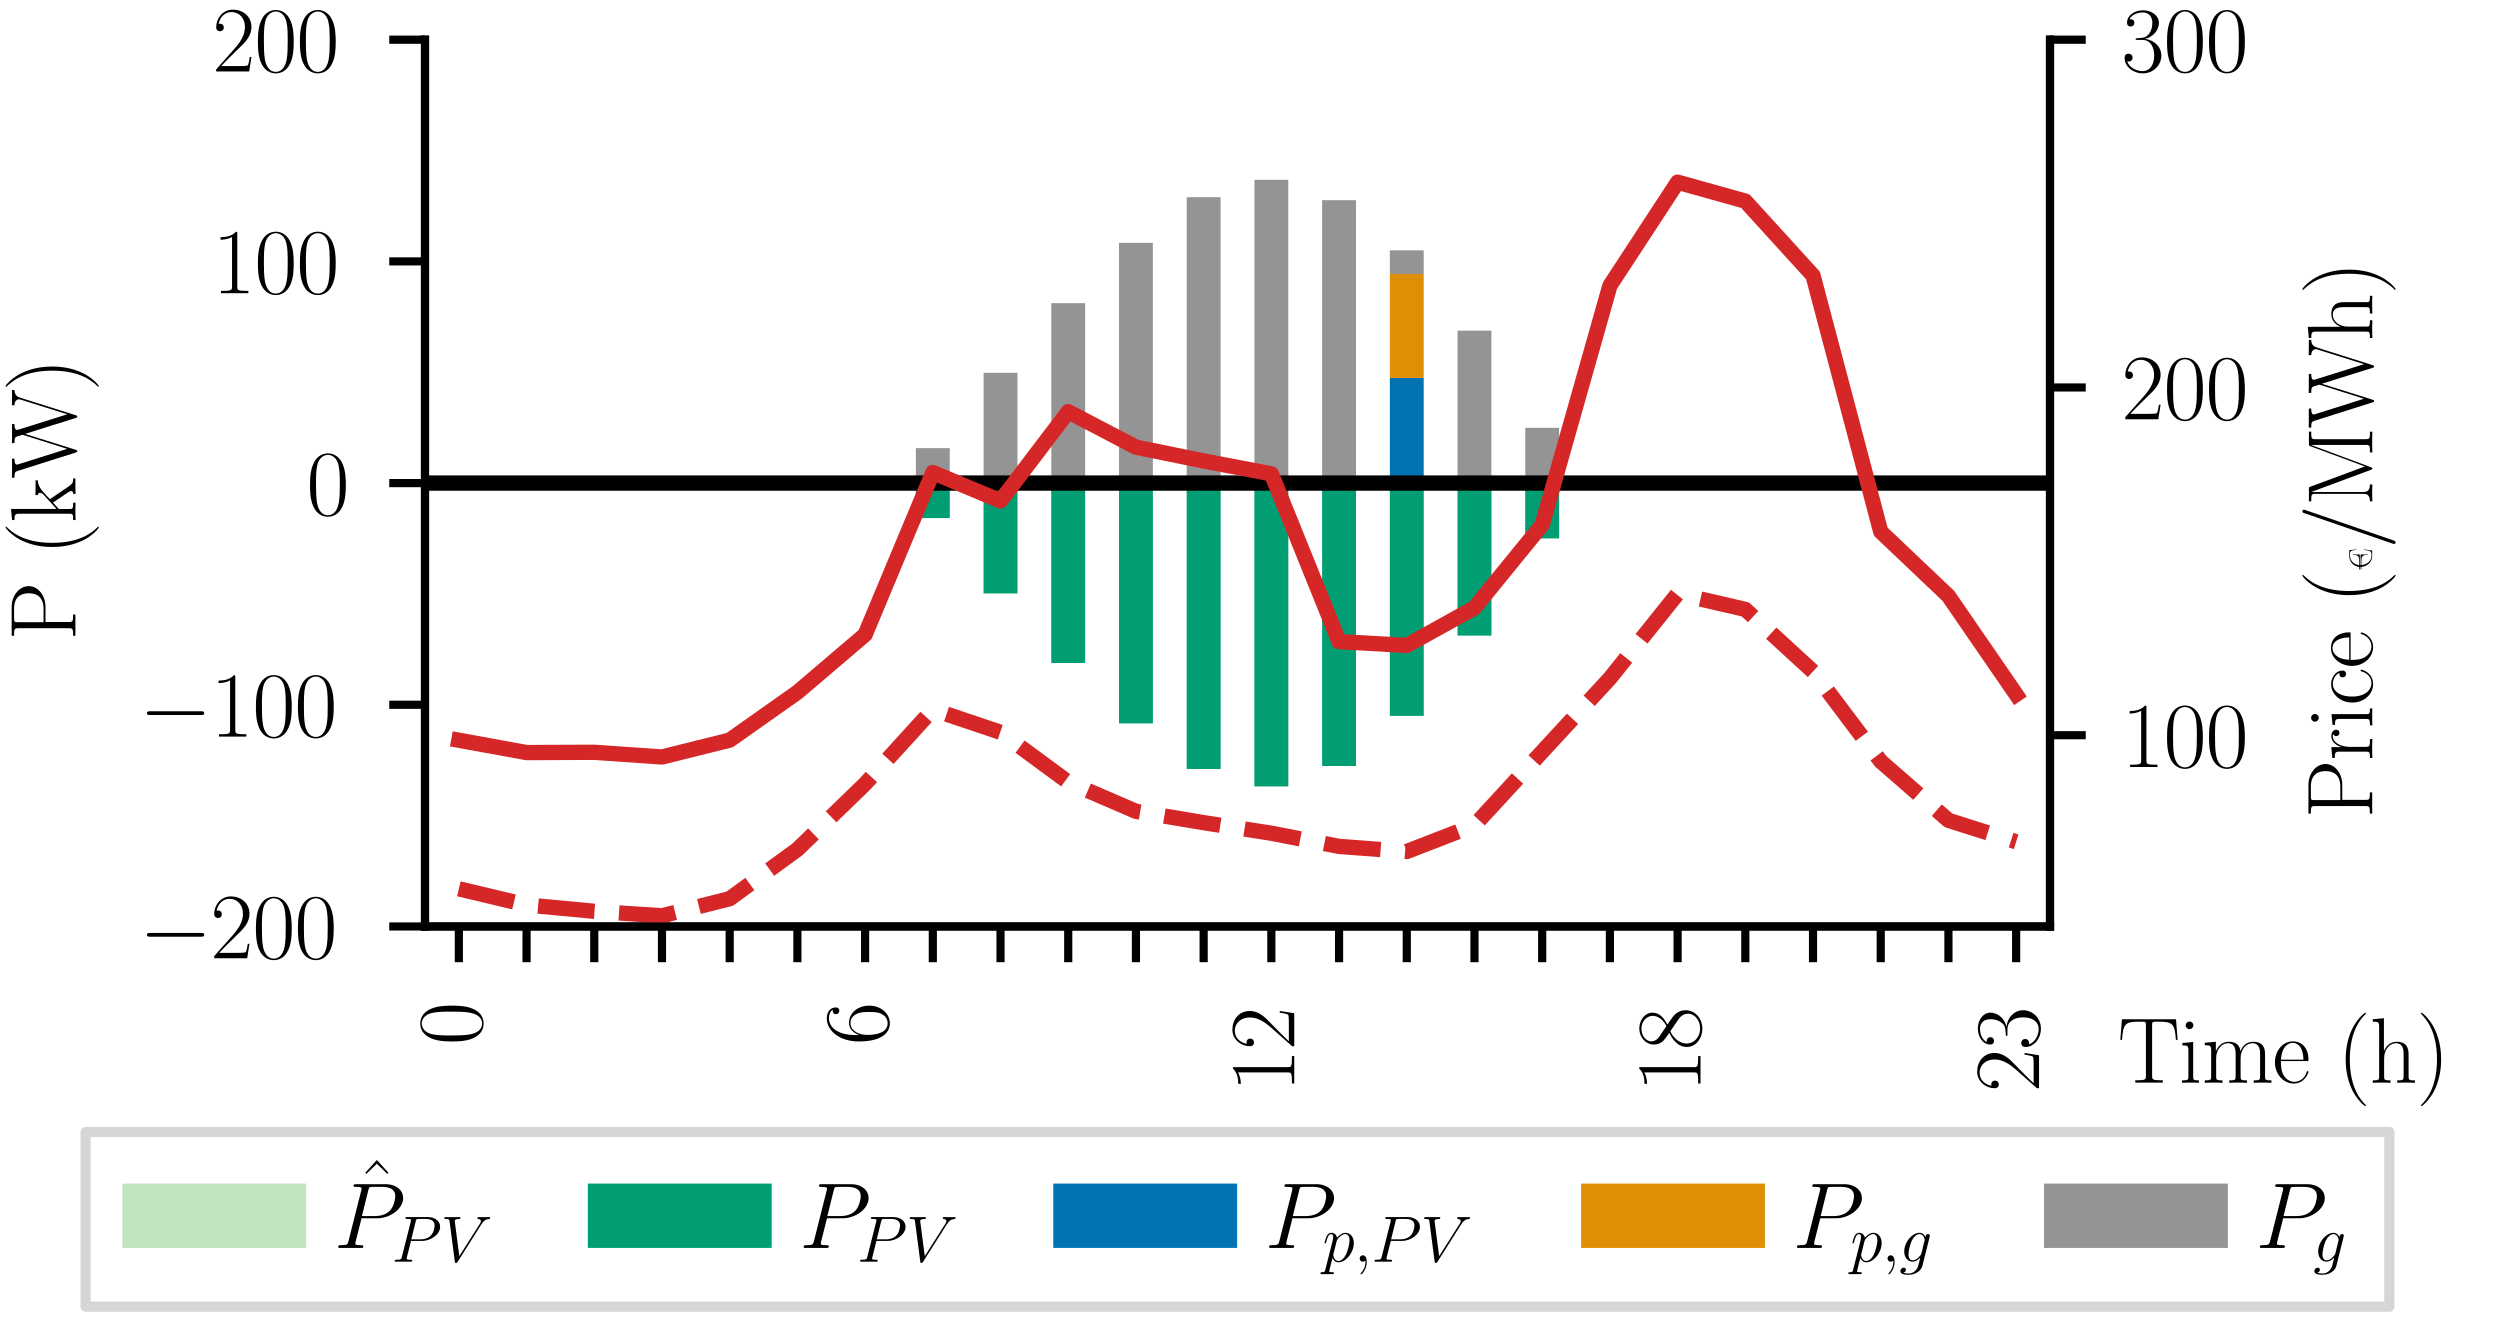 <?xml version="1.0" encoding="utf-8" standalone="no"?>
<!DOCTYPE svg PUBLIC "-//W3C//DTD SVG 1.1//EN"
  "http://www.w3.org/Graphics/SVG/1.1/DTD/svg11.dtd">
<svg xmlns:xlink="http://www.w3.org/1999/xlink" width="244.8pt" height="129.6pt" viewBox="0 0 244.8 129.6" xmlns="http://www.w3.org/2000/svg" version="1.1">
 <defs>
  <style type="text/css">*{stroke-linejoin: round; stroke-linecap: butt}</style>
 </defs>
 <g id="figure_1">
  <g id="patch_1">
   <path d="M 0 129.6 
L 244.8 129.6 
L 244.8 0 
L 0 0 
z
" style="fill: #ffffff"/>
  </g>
  <g id="axes_1">
   <g id="patch_2">
    <path d="M 41.616 90.72 
L 200.736 90.72 
L 200.736 3.888 
L 41.616 3.888 
z
" style="fill: #ffffff"/>
   </g>
   <g id="patch_3">
    <path d="M 43.273 47.304 
L 46.589 47.304 
L 46.589 47.304 
L 43.273 47.304 
z
" clip-path="url(#pd2edad4437)" style="fill: #c0e3c0"/>
   </g>
   <g id="patch_4">
    <path d="M 49.904 47.304 
L 53.218 47.304 
L 53.218 47.304 
L 49.904 47.304 
z
" clip-path="url(#pd2edad4437)" style="fill: #c0e3c0"/>
   </g>
   <g id="patch_5">
    <path d="M 56.533 47.304 
L 59.849 47.304 
L 59.849 47.304 
L 56.533 47.304 
z
" clip-path="url(#pd2edad4437)" style="fill: #c0e3c0"/>
   </g>
   <g id="patch_6">
    <path d="M 63.163 47.304 
L 66.478 47.304 
L 66.478 47.304 
L 63.163 47.304 
z
" clip-path="url(#pd2edad4437)" style="fill: #c0e3c0"/>
   </g>
   <g id="patch_7">
    <path d="M 69.793 47.304 
L 73.109 47.304 
L 73.109 47.304 
L 69.793 47.304 
z
" clip-path="url(#pd2edad4437)" style="fill: #c0e3c0"/>
   </g>
   <g id="patch_8">
    <path d="M 76.424 47.304 
L 79.739 47.304 
L 79.739 47.304 
L 76.424 47.304 
z
" clip-path="url(#pd2edad4437)" style="fill: #c0e3c0"/>
   </g>
   <g id="patch_9">
    <path d="M 83.053 47.304 
L 86.368 47.304 
L 86.368 47.304 
L 83.053 47.304 
z
" clip-path="url(#pd2edad4437)" style="fill: #c0e3c0"/>
   </g>
   <g id="patch_10">
    <path d="M 89.683 47.304 
L 92.999 47.304 
L 92.999 50.728 
L 89.683 50.728 
z
" clip-path="url(#pd2edad4437)" style="fill: #c0e3c0"/>
   </g>
   <g id="patch_11">
    <path d="M 96.314 47.304 
L 99.629 47.304 
L 99.629 58.106 
L 96.314 58.106 
z
" clip-path="url(#pd2edad4437)" style="fill: #c0e3c0"/>
   </g>
   <g id="patch_12">
    <path d="M 102.944 47.304 
L 106.258 47.304 
L 106.258 64.922 
L 102.944 64.922 
z
" clip-path="url(#pd2edad4437)" style="fill: #c0e3c0"/>
   </g>
   <g id="patch_13">
    <path d="M 109.573 47.304 
L 112.888 47.304 
L 112.888 70.831 
L 109.573 70.831 
z
" clip-path="url(#pd2edad4437)" style="fill: #c0e3c0"/>
   </g>
   <g id="patch_14">
    <path d="M 116.204 47.304 
L 119.519 47.304 
L 119.519 75.297 
L 116.204 75.297 
z
" clip-path="url(#pd2edad4437)" style="fill: #c0e3c0"/>
   </g>
   <g id="patch_15">
    <path d="M 122.834 47.304 
L 126.148 47.304 
L 126.148 77.001 
L 122.834 77.001 
z
" clip-path="url(#pd2edad4437)" style="fill: #c0e3c0"/>
   </g>
   <g id="patch_16">
    <path d="M 129.464 47.304 
L 132.779 47.304 
L 132.779 75.006 
L 129.464 75.006 
z
" clip-path="url(#pd2edad4437)" style="fill: #c0e3c0"/>
   </g>
   <g id="patch_17">
    <path d="M 136.094 47.304 
L 139.409 47.304 
L 139.409 70.097 
L 136.094 70.097 
z
" clip-path="url(#pd2edad4437)" style="fill: #c0e3c0"/>
   </g>
   <g id="patch_18">
    <path d="M 142.724 47.304 
L 146.038 47.304 
L 146.038 62.234 
L 142.724 62.234 
z
" clip-path="url(#pd2edad4437)" style="fill: #c0e3c0"/>
   </g>
   <g id="patch_19">
    <path d="M 149.353 47.304 
L 152.668 47.304 
L 152.668 52.718 
L 149.353 52.718 
z
" clip-path="url(#pd2edad4437)" style="fill: #c0e3c0"/>
   </g>
   <g id="patch_20">
    <path d="M 155.983 47.304 
L 159.298 47.304 
L 159.298 47.304 
L 155.983 47.304 
z
" clip-path="url(#pd2edad4437)" style="fill: #c0e3c0"/>
   </g>
   <g id="patch_21">
    <path d="M 162.613 47.304 
L 165.929 47.304 
L 165.929 47.304 
L 162.613 47.304 
z
" clip-path="url(#pd2edad4437)" style="fill: #c0e3c0"/>
   </g>
   <g id="patch_22">
    <path d="M 169.244 47.304 
L 172.559 47.304 
L 172.559 47.304 
L 169.244 47.304 
z
" clip-path="url(#pd2edad4437)" style="fill: #c0e3c0"/>
   </g>
   <g id="patch_23">
    <path d="M 175.874 47.304 
L 179.189 47.304 
L 179.189 47.304 
L 175.874 47.304 
z
" clip-path="url(#pd2edad4437)" style="fill: #c0e3c0"/>
   </g>
   <g id="patch_24">
    <path d="M 182.504 47.304 
L 185.819 47.304 
L 185.819 47.304 
L 182.504 47.304 
z
" clip-path="url(#pd2edad4437)" style="fill: #c0e3c0"/>
   </g>
   <g id="patch_25">
    <path d="M 189.133 47.304 
L 192.448 47.304 
L 192.448 47.304 
L 189.133 47.304 
z
" clip-path="url(#pd2edad4437)" style="fill: #c0e3c0"/>
   </g>
   <g id="patch_26">
    <path d="M 195.763 47.304 
L 199.078 47.304 
L 199.078 47.304 
L 195.763 47.304 
z
" clip-path="url(#pd2edad4437)" style="fill: #c0e3c0"/>
   </g>
   <g id="patch_27">
    <path d="M 43.273 47.304 
L 46.589 47.304 
L 46.589 47.304 
L 43.273 47.304 
z
" clip-path="url(#pd2edad4437)" style="fill: #029e73"/>
   </g>
   <g id="patch_28">
    <path d="M 49.904 47.304 
L 53.218 47.304 
L 53.218 47.304 
L 49.904 47.304 
z
" clip-path="url(#pd2edad4437)" style="fill: #029e73"/>
   </g>
   <g id="patch_29">
    <path d="M 56.533 47.304 
L 59.849 47.304 
L 59.849 47.304 
L 56.533 47.304 
z
" clip-path="url(#pd2edad4437)" style="fill: #029e73"/>
   </g>
   <g id="patch_30">
    <path d="M 63.163 47.304 
L 66.478 47.304 
L 66.478 47.304 
L 63.163 47.304 
z
" clip-path="url(#pd2edad4437)" style="fill: #029e73"/>
   </g>
   <g id="patch_31">
    <path d="M 69.793 47.304 
L 73.109 47.304 
L 73.109 47.304 
L 69.793 47.304 
z
" clip-path="url(#pd2edad4437)" style="fill: #029e73"/>
   </g>
   <g id="patch_32">
    <path d="M 76.424 47.304 
L 79.739 47.304 
L 79.739 47.304 
L 76.424 47.304 
z
" clip-path="url(#pd2edad4437)" style="fill: #029e73"/>
   </g>
   <g id="patch_33">
    <path d="M 83.053 47.304 
L 86.368 47.304 
L 86.368 47.304 
L 83.053 47.304 
z
" clip-path="url(#pd2edad4437)" style="fill: #029e73"/>
   </g>
   <g id="patch_34">
    <path d="M 89.683 47.304 
L 92.999 47.304 
L 92.999 50.728 
L 89.683 50.728 
z
" clip-path="url(#pd2edad4437)" style="fill: #029e73"/>
   </g>
   <g id="patch_35">
    <path d="M 96.314 47.304 
L 99.629 47.304 
L 99.629 58.106 
L 96.314 58.106 
z
" clip-path="url(#pd2edad4437)" style="fill: #029e73"/>
   </g>
   <g id="patch_36">
    <path d="M 102.944 47.304 
L 106.258 47.304 
L 106.258 64.922 
L 102.944 64.922 
z
" clip-path="url(#pd2edad4437)" style="fill: #029e73"/>
   </g>
   <g id="patch_37">
    <path d="M 109.573 47.304 
L 112.888 47.304 
L 112.888 70.831 
L 109.573 70.831 
z
" clip-path="url(#pd2edad4437)" style="fill: #029e73"/>
   </g>
   <g id="patch_38">
    <path d="M 116.204 47.304 
L 119.519 47.304 
L 119.519 75.297 
L 116.204 75.297 
z
" clip-path="url(#pd2edad4437)" style="fill: #029e73"/>
   </g>
   <g id="patch_39">
    <path d="M 122.834 47.304 
L 126.148 47.304 
L 126.148 77.001 
L 122.834 77.001 
z
" clip-path="url(#pd2edad4437)" style="fill: #029e73"/>
   </g>
   <g id="patch_40">
    <path d="M 129.464 47.304 
L 132.779 47.304 
L 132.779 75.006 
L 129.464 75.006 
z
" clip-path="url(#pd2edad4437)" style="fill: #029e73"/>
   </g>
   <g id="patch_41">
    <path d="M 136.094 47.304 
L 139.409 47.304 
L 139.409 70.097 
L 136.094 70.097 
z
" clip-path="url(#pd2edad4437)" style="fill: #029e73"/>
   </g>
   <g id="patch_42">
    <path d="M 142.724 47.304 
L 146.038 47.304 
L 146.038 62.234 
L 142.724 62.234 
z
" clip-path="url(#pd2edad4437)" style="fill: #029e73"/>
   </g>
   <g id="patch_43">
    <path d="M 149.353 47.304 
L 152.668 47.304 
L 152.668 52.718 
L 149.353 52.718 
z
" clip-path="url(#pd2edad4437)" style="fill: #029e73"/>
   </g>
   <g id="patch_44">
    <path d="M 155.983 47.304 
L 159.298 47.304 
L 159.298 47.304 
L 155.983 47.304 
z
" clip-path="url(#pd2edad4437)" style="fill: #029e73"/>
   </g>
   <g id="patch_45">
    <path d="M 162.613 47.304 
L 165.929 47.304 
L 165.929 47.304 
L 162.613 47.304 
z
" clip-path="url(#pd2edad4437)" style="fill: #029e73"/>
   </g>
   <g id="patch_46">
    <path d="M 169.244 47.304 
L 172.559 47.304 
L 172.559 47.304 
L 169.244 47.304 
z
" clip-path="url(#pd2edad4437)" style="fill: #029e73"/>
   </g>
   <g id="patch_47">
    <path d="M 175.874 47.304 
L 179.189 47.304 
L 179.189 47.304 
L 175.874 47.304 
z
" clip-path="url(#pd2edad4437)" style="fill: #029e73"/>
   </g>
   <g id="patch_48">
    <path d="M 182.504 47.304 
L 185.819 47.304 
L 185.819 47.304 
L 182.504 47.304 
z
" clip-path="url(#pd2edad4437)" style="fill: #029e73"/>
   </g>
   <g id="patch_49">
    <path d="M 189.133 47.304 
L 192.448 47.304 
L 192.448 47.304 
L 189.133 47.304 
z
" clip-path="url(#pd2edad4437)" style="fill: #029e73"/>
   </g>
   <g id="patch_50">
    <path d="M 195.763 47.304 
L 199.078 47.304 
L 199.078 47.304 
L 195.763 47.304 
z
" clip-path="url(#pd2edad4437)" style="fill: #029e73"/>
   </g>
   <g id="patch_51">
    <path d="M 43.273 47.304 
L 46.589 47.304 
L 46.589 47.304 
L 43.273 47.304 
z
" clip-path="url(#pd2edad4437)" style="fill: #0173b2"/>
   </g>
   <g id="patch_52">
    <path d="M 49.904 47.304 
L 53.218 47.304 
L 53.218 47.304 
L 49.904 47.304 
z
" clip-path="url(#pd2edad4437)" style="fill: #0173b2"/>
   </g>
   <g id="patch_53">
    <path d="M 56.533 47.304 
L 59.849 47.304 
L 59.849 47.304 
L 56.533 47.304 
z
" clip-path="url(#pd2edad4437)" style="fill: #0173b2"/>
   </g>
   <g id="patch_54">
    <path d="M 63.163 47.304 
L 66.478 47.304 
L 66.478 47.304 
L 63.163 47.304 
z
" clip-path="url(#pd2edad4437)" style="fill: #0173b2"/>
   </g>
   <g id="patch_55">
    <path d="M 69.793 47.304 
L 73.109 47.304 
L 73.109 47.304 
L 69.793 47.304 
z
" clip-path="url(#pd2edad4437)" style="fill: #0173b2"/>
   </g>
   <g id="patch_56">
    <path d="M 76.424 47.304 
L 79.739 47.304 
L 79.739 47.304 
L 76.424 47.304 
z
" clip-path="url(#pd2edad4437)" style="fill: #0173b2"/>
   </g>
   <g id="patch_57">
    <path d="M 83.053 47.304 
L 86.368 47.304 
L 86.368 47.304 
L 83.053 47.304 
z
" clip-path="url(#pd2edad4437)" style="fill: #0173b2"/>
   </g>
   <g id="patch_58">
    <path d="M 89.683 50.728 
L 92.999 50.728 
L 92.999 50.728 
L 89.683 50.728 
z
" clip-path="url(#pd2edad4437)" style="fill: #0173b2"/>
   </g>
   <g id="patch_59">
    <path d="M 96.314 58.106 
L 99.629 58.106 
L 99.629 58.106 
L 96.314 58.106 
z
" clip-path="url(#pd2edad4437)" style="fill: #0173b2"/>
   </g>
   <g id="patch_60">
    <path d="M 102.944 64.922 
L 106.258 64.922 
L 106.258 64.922 
L 102.944 64.922 
z
" clip-path="url(#pd2edad4437)" style="fill: #0173b2"/>
   </g>
   <g id="patch_61">
    <path d="M 109.573 70.831 
L 112.888 70.831 
L 112.888 70.831 
L 109.573 70.831 
z
" clip-path="url(#pd2edad4437)" style="fill: #0173b2"/>
   </g>
   <g id="patch_62">
    <path d="M 116.204 75.297 
L 119.519 75.297 
L 119.519 75.297 
L 116.204 75.297 
z
" clip-path="url(#pd2edad4437)" style="fill: #0173b2"/>
   </g>
   <g id="patch_63">
    <path d="M 122.834 77.001 
L 126.148 77.001 
L 126.148 77.001 
L 122.834 77.001 
z
" clip-path="url(#pd2edad4437)" style="fill: #0173b2"/>
   </g>
   <g id="patch_64">
    <path d="M 129.464 75.006 
L 132.779 75.006 
L 132.779 75.006 
L 129.464 75.006 
z
" clip-path="url(#pd2edad4437)" style="fill: #0173b2"/>
   </g>
   <g id="patch_65">
    <path d="M 136.094 47.304 
L 139.409 47.304 
L 139.409 37.004 
L 136.094 37.004 
z
" clip-path="url(#pd2edad4437)" style="fill: #0173b2"/>
   </g>
   <g id="patch_66">
    <path d="M 142.724 62.234 
L 146.038 62.234 
L 146.038 62.234 
L 142.724 62.234 
z
" clip-path="url(#pd2edad4437)" style="fill: #0173b2"/>
   </g>
   <g id="patch_67">
    <path d="M 149.353 52.718 
L 152.668 52.718 
L 152.668 52.718 
L 149.353 52.718 
z
" clip-path="url(#pd2edad4437)" style="fill: #0173b2"/>
   </g>
   <g id="patch_68">
    <path d="M 155.983 47.304 
L 159.298 47.304 
L 159.298 47.304 
L 155.983 47.304 
z
" clip-path="url(#pd2edad4437)" style="fill: #0173b2"/>
   </g>
   <g id="patch_69">
    <path d="M 162.613 47.304 
L 165.929 47.304 
L 165.929 47.304 
L 162.613 47.304 
z
" clip-path="url(#pd2edad4437)" style="fill: #0173b2"/>
   </g>
   <g id="patch_70">
    <path d="M 169.244 47.304 
L 172.559 47.304 
L 172.559 47.304 
L 169.244 47.304 
z
" clip-path="url(#pd2edad4437)" style="fill: #0173b2"/>
   </g>
   <g id="patch_71">
    <path d="M 175.874 47.304 
L 179.189 47.304 
L 179.189 47.304 
L 175.874 47.304 
z
" clip-path="url(#pd2edad4437)" style="fill: #0173b2"/>
   </g>
   <g id="patch_72">
    <path d="M 182.504 47.304 
L 185.819 47.304 
L 185.819 47.304 
L 182.504 47.304 
z
" clip-path="url(#pd2edad4437)" style="fill: #0173b2"/>
   </g>
   <g id="patch_73">
    <path d="M 189.133 47.304 
L 192.448 47.304 
L 192.448 47.304 
L 189.133 47.304 
z
" clip-path="url(#pd2edad4437)" style="fill: #0173b2"/>
   </g>
   <g id="patch_74">
    <path d="M 195.763 47.304 
L 199.078 47.304 
L 199.078 47.304 
L 195.763 47.304 
z
" clip-path="url(#pd2edad4437)" style="fill: #0173b2"/>
   </g>
   <g id="patch_75">
    <path d="M 43.273 47.304 
L 46.589 47.304 
L 46.589 47.304 
L 43.273 47.304 
z
" clip-path="url(#pd2edad4437)" style="fill: #de8f05"/>
   </g>
   <g id="patch_76">
    <path d="M 49.904 47.304 
L 53.218 47.304 
L 53.218 47.304 
L 49.904 47.304 
z
" clip-path="url(#pd2edad4437)" style="fill: #de8f05"/>
   </g>
   <g id="patch_77">
    <path d="M 56.533 47.304 
L 59.849 47.304 
L 59.849 47.304 
L 56.533 47.304 
z
" clip-path="url(#pd2edad4437)" style="fill: #de8f05"/>
   </g>
   <g id="patch_78">
    <path d="M 63.163 47.304 
L 66.478 47.304 
L 66.478 47.304 
L 63.163 47.304 
z
" clip-path="url(#pd2edad4437)" style="fill: #de8f05"/>
   </g>
   <g id="patch_79">
    <path d="M 69.793 47.304 
L 73.109 47.304 
L 73.109 47.304 
L 69.793 47.304 
z
" clip-path="url(#pd2edad4437)" style="fill: #de8f05"/>
   </g>
   <g id="patch_80">
    <path d="M 76.424 47.304 
L 79.739 47.304 
L 79.739 47.304 
L 76.424 47.304 
z
" clip-path="url(#pd2edad4437)" style="fill: #de8f05"/>
   </g>
   <g id="patch_81">
    <path d="M 83.053 47.304 
L 86.368 47.304 
L 86.368 47.304 
L 83.053 47.304 
z
" clip-path="url(#pd2edad4437)" style="fill: #de8f05"/>
   </g>
   <g id="patch_82">
    <path d="M 89.683 50.728 
L 92.999 50.728 
L 92.999 50.728 
L 89.683 50.728 
z
" clip-path="url(#pd2edad4437)" style="fill: #de8f05"/>
   </g>
   <g id="patch_83">
    <path d="M 96.314 58.106 
L 99.629 58.106 
L 99.629 58.106 
L 96.314 58.106 
z
" clip-path="url(#pd2edad4437)" style="fill: #de8f05"/>
   </g>
   <g id="patch_84">
    <path d="M 102.944 64.922 
L 106.258 64.922 
L 106.258 64.922 
L 102.944 64.922 
z
" clip-path="url(#pd2edad4437)" style="fill: #de8f05"/>
   </g>
   <g id="patch_85">
    <path d="M 109.573 70.831 
L 112.888 70.831 
L 112.888 70.831 
L 109.573 70.831 
z
" clip-path="url(#pd2edad4437)" style="fill: #de8f05"/>
   </g>
   <g id="patch_86">
    <path d="M 116.204 75.297 
L 119.519 75.297 
L 119.519 75.297 
L 116.204 75.297 
z
" clip-path="url(#pd2edad4437)" style="fill: #de8f05"/>
   </g>
   <g id="patch_87">
    <path d="M 122.834 77.001 
L 126.148 77.001 
L 126.148 77.001 
L 122.834 77.001 
z
" clip-path="url(#pd2edad4437)" style="fill: #de8f05"/>
   </g>
   <g id="patch_88">
    <path d="M 129.464 75.006 
L 132.779 75.006 
L 132.779 75.006 
L 129.464 75.006 
z
" clip-path="url(#pd2edad4437)" style="fill: #de8f05"/>
   </g>
   <g id="patch_89">
    <path d="M 136.094 37.004 
L 139.409 37.004 
L 139.409 26.834 
L 136.094 26.834 
z
" clip-path="url(#pd2edad4437)" style="fill: #de8f05"/>
   </g>
   <g id="patch_90">
    <path d="M 142.724 62.234 
L 146.038 62.234 
L 146.038 62.234 
L 142.724 62.234 
z
" clip-path="url(#pd2edad4437)" style="fill: #de8f05"/>
   </g>
   <g id="patch_91">
    <path d="M 149.353 52.718 
L 152.668 52.718 
L 152.668 52.718 
L 149.353 52.718 
z
" clip-path="url(#pd2edad4437)" style="fill: #de8f05"/>
   </g>
   <g id="patch_92">
    <path d="M 155.983 47.304 
L 159.298 47.304 
L 159.298 47.304 
L 155.983 47.304 
z
" clip-path="url(#pd2edad4437)" style="fill: #de8f05"/>
   </g>
   <g id="patch_93">
    <path d="M 162.613 47.304 
L 165.929 47.304 
L 165.929 47.304 
L 162.613 47.304 
z
" clip-path="url(#pd2edad4437)" style="fill: #de8f05"/>
   </g>
   <g id="patch_94">
    <path d="M 169.244 47.304 
L 172.559 47.304 
L 172.559 47.304 
L 169.244 47.304 
z
" clip-path="url(#pd2edad4437)" style="fill: #de8f05"/>
   </g>
   <g id="patch_95">
    <path d="M 175.874 47.304 
L 179.189 47.304 
L 179.189 47.304 
L 175.874 47.304 
z
" clip-path="url(#pd2edad4437)" style="fill: #de8f05"/>
   </g>
   <g id="patch_96">
    <path d="M 182.504 47.304 
L 185.819 47.304 
L 185.819 47.304 
L 182.504 47.304 
z
" clip-path="url(#pd2edad4437)" style="fill: #de8f05"/>
   </g>
   <g id="patch_97">
    <path d="M 189.133 47.304 
L 192.448 47.304 
L 192.448 47.304 
L 189.133 47.304 
z
" clip-path="url(#pd2edad4437)" style="fill: #de8f05"/>
   </g>
   <g id="patch_98">
    <path d="M 195.763 47.304 
L 199.078 47.304 
L 199.078 47.304 
L 195.763 47.304 
z
" clip-path="url(#pd2edad4437)" style="fill: #de8f05"/>
   </g>
   <g id="patch_99">
    <path d="M 43.273 47.304 
L 46.589 47.304 
L 46.589 47.304 
L 43.273 47.304 
z
" clip-path="url(#pd2edad4437)" style="fill: #949494"/>
   </g>
   <g id="patch_100">
    <path d="M 49.904 47.304 
L 53.218 47.304 
L 53.218 47.304 
L 49.904 47.304 
z
" clip-path="url(#pd2edad4437)" style="fill: #949494"/>
   </g>
   <g id="patch_101">
    <path d="M 56.533 47.304 
L 59.849 47.304 
L 59.849 47.304 
L 56.533 47.304 
z
" clip-path="url(#pd2edad4437)" style="fill: #949494"/>
   </g>
   <g id="patch_102">
    <path d="M 63.163 47.304 
L 66.478 47.304 
L 66.478 47.304 
L 63.163 47.304 
z
" clip-path="url(#pd2edad4437)" style="fill: #949494"/>
   </g>
   <g id="patch_103">
    <path d="M 69.793 47.304 
L 73.109 47.304 
L 73.109 47.304 
L 69.793 47.304 
z
" clip-path="url(#pd2edad4437)" style="fill: #949494"/>
   </g>
   <g id="patch_104">
    <path d="M 76.424 47.304 
L 79.739 47.304 
L 79.739 47.304 
L 76.424 47.304 
z
" clip-path="url(#pd2edad4437)" style="fill: #949494"/>
   </g>
   <g id="patch_105">
    <path d="M 83.053 47.304 
L 86.368 47.304 
L 86.368 47.304 
L 83.053 47.304 
z
" clip-path="url(#pd2edad4437)" style="fill: #949494"/>
   </g>
   <g id="patch_106">
    <path d="M 89.683 47.304 
L 92.999 47.304 
L 92.999 43.88 
L 89.683 43.88 
z
" clip-path="url(#pd2edad4437)" style="fill: #949494"/>
   </g>
   <g id="patch_107">
    <path d="M 96.314 47.304 
L 99.629 47.304 
L 99.629 36.502 
L 96.314 36.502 
z
" clip-path="url(#pd2edad4437)" style="fill: #949494"/>
   </g>
   <g id="patch_108">
    <path d="M 102.944 47.304 
L 106.258 47.304 
L 106.258 29.686 
L 102.944 29.686 
z
" clip-path="url(#pd2edad4437)" style="fill: #949494"/>
   </g>
   <g id="patch_109">
    <path d="M 109.573 47.304 
L 112.888 47.304 
L 112.888 23.777 
L 109.573 23.777 
z
" clip-path="url(#pd2edad4437)" style="fill: #949494"/>
   </g>
   <g id="patch_110">
    <path d="M 116.204 47.304 
L 119.519 47.304 
L 119.519 19.311 
L 116.204 19.311 
z
" clip-path="url(#pd2edad4437)" style="fill: #949494"/>
   </g>
   <g id="patch_111">
    <path d="M 122.834 47.304 
L 126.148 47.304 
L 126.148 17.607 
L 122.834 17.607 
z
" clip-path="url(#pd2edad4437)" style="fill: #949494"/>
   </g>
   <g id="patch_112">
    <path d="M 129.464 47.304 
L 132.779 47.304 
L 132.779 19.602 
L 129.464 19.602 
z
" clip-path="url(#pd2edad4437)" style="fill: #949494"/>
   </g>
   <g id="patch_113">
    <path d="M 136.094 26.834 
L 139.409 26.834 
L 139.409 24.511 
L 136.094 24.511 
z
" clip-path="url(#pd2edad4437)" style="fill: #949494"/>
   </g>
   <g id="patch_114">
    <path d="M 142.724 47.304 
L 146.038 47.304 
L 146.038 32.374 
L 142.724 32.374 
z
" clip-path="url(#pd2edad4437)" style="fill: #949494"/>
   </g>
   <g id="patch_115">
    <path d="M 149.353 47.304 
L 152.668 47.304 
L 152.668 41.89 
L 149.353 41.89 
z
" clip-path="url(#pd2edad4437)" style="fill: #949494"/>
   </g>
   <g id="patch_116">
    <path d="M 155.983 47.304 
L 159.298 47.304 
L 159.298 47.304 
L 155.983 47.304 
z
" clip-path="url(#pd2edad4437)" style="fill: #949494"/>
   </g>
   <g id="patch_117">
    <path d="M 162.613 47.304 
L 165.929 47.304 
L 165.929 47.304 
L 162.613 47.304 
z
" clip-path="url(#pd2edad4437)" style="fill: #949494"/>
   </g>
   <g id="patch_118">
    <path d="M 169.244 47.304 
L 172.559 47.304 
L 172.559 47.304 
L 169.244 47.304 
z
" clip-path="url(#pd2edad4437)" style="fill: #949494"/>
   </g>
   <g id="patch_119">
    <path d="M 175.874 47.304 
L 179.189 47.304 
L 179.189 47.304 
L 175.874 47.304 
z
" clip-path="url(#pd2edad4437)" style="fill: #949494"/>
   </g>
   <g id="patch_120">
    <path d="M 182.504 47.304 
L 185.819 47.304 
L 185.819 47.304 
L 182.504 47.304 
z
" clip-path="url(#pd2edad4437)" style="fill: #949494"/>
   </g>
   <g id="patch_121">
    <path d="M 189.133 47.304 
L 192.448 47.304 
L 192.448 47.304 
L 189.133 47.304 
z
" clip-path="url(#pd2edad4437)" style="fill: #949494"/>
   </g>
   <g id="patch_122">
    <path d="M 195.763 47.304 
L 199.078 47.304 
L 199.078 47.304 
L 195.763 47.304 
z
" clip-path="url(#pd2edad4437)" style="fill: #949494"/>
   </g>
   <g id="matplotlib.axis_1">
    <g id="xtick_1">
     <g id="line2d_1">
      <defs>
       <path id="m506b7935d6" d="M 0 0 
L 0 3.5 
" style="stroke: #000000; stroke-width: 0.8"/>
      </defs>
      <g>
       <use xlink:href="#m506b7935d6" x="44.931" y="90.72" style="stroke: #000000; stroke-width: 0.8"/>
      </g>
     </g>
     <g id="text_1">
      <!-- 0 -->
      <g transform="translate(47.173 102.328) rotate(-90) scale(0.09 -0.09)">
       <defs>
        <path id="CMR17-30" d="M 2688 2025 
C 2688 2416 2682 3080 2413 3591 
C 2176 4039 1798 4198 1466 4198 
C 1158 4198 768 4058 525 3597 
C 269 3118 243 2524 243 2025 
C 243 1661 250 1106 448 619 
C 723 -39 1216 -128 1466 -128 
C 1760 -128 2208 -7 2470 600 
C 2662 1042 2688 1559 2688 2025 
z
M 1466 -26 
C 1056 -26 813 325 723 812 
C 653 1188 653 1738 653 2096 
C 653 2588 653 2997 736 3387 
C 858 3929 1216 4096 1466 4096 
C 1728 4096 2067 3923 2189 3400 
C 2272 3036 2278 2607 2278 2096 
C 2278 1680 2278 1169 2202 792 
C 2067 95 1690 -26 1466 -26 
z
" transform="scale(0.016)"/>
       </defs>
       <use xlink:href="#CMR17-30" transform="scale(0.996)"/>
      </g>
     </g>
    </g>
    <g id="xtick_2">
     <g id="line2d_2">
      <g>
       <use xlink:href="#m506b7935d6" x="51.561" y="90.72" style="stroke: #000000; stroke-width: 0.8"/>
      </g>
     </g>
    </g>
    <g id="xtick_3">
     <g id="line2d_3">
      <g>
       <use xlink:href="#m506b7935d6" x="58.191" y="90.72" style="stroke: #000000; stroke-width: 0.8"/>
      </g>
     </g>
    </g>
    <g id="xtick_4">
     <g id="line2d_4">
      <g>
       <use xlink:href="#m506b7935d6" x="64.821" y="90.72" style="stroke: #000000; stroke-width: 0.8"/>
      </g>
     </g>
    </g>
    <g id="xtick_5">
     <g id="line2d_5">
      <g>
       <use xlink:href="#m506b7935d6" x="71.451" y="90.72" style="stroke: #000000; stroke-width: 0.8"/>
      </g>
     </g>
    </g>
    <g id="xtick_6">
     <g id="line2d_6">
      <g>
       <use xlink:href="#m506b7935d6" x="78.081" y="90.72" style="stroke: #000000; stroke-width: 0.8"/>
      </g>
     </g>
    </g>
    <g id="xtick_7">
     <g id="line2d_7">
      <g>
       <use xlink:href="#m506b7935d6" x="84.711" y="90.72" style="stroke: #000000; stroke-width: 0.8"/>
      </g>
     </g>
     <g id="text_2">
      <!-- 6 -->
      <g transform="translate(86.953 102.328) rotate(-90) scale(0.09 -0.09)">
       <defs>
        <path id="CMR17-36" d="M 678 2176 
C 678 3690 1395 4032 1811 4032 
C 1946 4032 2272 4009 2400 3776 
C 2298 3776 2106 3776 2106 3553 
C 2106 3381 2246 3323 2336 3323 
C 2394 3323 2566 3348 2566 3560 
C 2566 3954 2246 4179 1805 4179 
C 1043 4179 243 3390 243 1984 
C 243 253 966 -128 1478 -128 
C 2099 -128 2688 427 2688 1283 
C 2688 2081 2170 2662 1517 2662 
C 1126 2662 838 2407 678 1960 
L 678 2176 
z
M 1478 25 
C 691 25 691 1200 691 1436 
C 691 1896 909 2560 1504 2560 
C 1613 2560 1926 2560 2138 2120 
C 2253 1870 2253 1609 2253 1289 
C 2253 944 2253 690 2118 434 
C 1978 171 1773 25 1478 25 
z
" transform="scale(0.016)"/>
       </defs>
       <use xlink:href="#CMR17-36" transform="scale(0.996)"/>
      </g>
     </g>
    </g>
    <g id="xtick_8">
     <g id="line2d_8">
      <g>
       <use xlink:href="#m506b7935d6" x="91.341" y="90.72" style="stroke: #000000; stroke-width: 0.8"/>
      </g>
     </g>
    </g>
    <g id="xtick_9">
     <g id="line2d_9">
      <g>
       <use xlink:href="#m506b7935d6" x="97.971" y="90.72" style="stroke: #000000; stroke-width: 0.8"/>
      </g>
     </g>
    </g>
    <g id="xtick_10">
     <g id="line2d_10">
      <g>
       <use xlink:href="#m506b7935d6" x="104.601" y="90.72" style="stroke: #000000; stroke-width: 0.8"/>
      </g>
     </g>
    </g>
    <g id="xtick_11">
     <g id="line2d_11">
      <g>
       <use xlink:href="#m506b7935d6" x="111.231" y="90.72" style="stroke: #000000; stroke-width: 0.8"/>
      </g>
     </g>
    </g>
    <g id="xtick_12">
     <g id="line2d_12">
      <g>
       <use xlink:href="#m506b7935d6" x="117.861" y="90.72" style="stroke: #000000; stroke-width: 0.8"/>
      </g>
     </g>
    </g>
    <g id="xtick_13">
     <g id="line2d_13">
      <g>
       <use xlink:href="#m506b7935d6" x="124.491" y="90.72" style="stroke: #000000; stroke-width: 0.8"/>
      </g>
     </g>
     <g id="text_3">
      <!-- 12 -->
      <g transform="translate(126.733 106.935) rotate(-90) scale(0.09 -0.09)">
       <defs>
        <path id="CMR17-31" d="M 1702 4058 
C 1702 4192 1696 4192 1606 4192 
C 1357 3916 979 3827 621 3827 
C 602 3827 570 3827 563 3808 
C 557 3795 557 3782 557 3648 
C 755 3648 1088 3686 1344 3839 
L 1344 461 
C 1344 236 1331 160 781 160 
L 589 160 
L 589 0 
C 896 0 1216 0 1523 0 
C 1830 0 2150 0 2458 0 
L 2458 160 
L 2266 160 
C 1715 160 1702 230 1702 458 
L 1702 4058 
z
" transform="scale(0.016)"/>
        <path id="CMR17-32" d="M 2669 989 
L 2554 989 
C 2490 536 2438 459 2413 420 
C 2381 369 1920 369 1830 369 
L 602 369 
C 832 619 1280 1072 1824 1597 
C 2214 1967 2669 2402 2669 3035 
C 2669 3790 2067 4224 1395 4224 
C 691 4224 262 3604 262 3030 
C 262 2780 448 2748 525 2748 
C 589 2748 781 2787 781 3010 
C 781 3207 614 3264 525 3264 
C 486 3264 448 3258 422 3245 
C 544 3790 915 4058 1306 4058 
C 1862 4058 2227 3617 2227 3035 
C 2227 2479 1901 2000 1536 1584 
L 262 146 
L 262 0 
L 2515 0 
L 2669 989 
z
" transform="scale(0.016)"/>
       </defs>
       <use xlink:href="#CMR17-31" transform="scale(0.996)"/>
       <use xlink:href="#CMR17-32" transform="translate(45.69 0) scale(0.996)"/>
      </g>
     </g>
    </g>
    <g id="xtick_14">
     <g id="line2d_14">
      <g>
       <use xlink:href="#m506b7935d6" x="131.121" y="90.72" style="stroke: #000000; stroke-width: 0.8"/>
      </g>
     </g>
    </g>
    <g id="xtick_15">
     <g id="line2d_15">
      <g>
       <use xlink:href="#m506b7935d6" x="137.751" y="90.72" style="stroke: #000000; stroke-width: 0.8"/>
      </g>
     </g>
    </g>
    <g id="xtick_16">
     <g id="line2d_16">
      <g>
       <use xlink:href="#m506b7935d6" x="144.381" y="90.72" style="stroke: #000000; stroke-width: 0.8"/>
      </g>
     </g>
    </g>
    <g id="xtick_17">
     <g id="line2d_17">
      <g>
       <use xlink:href="#m506b7935d6" x="151.011" y="90.72" style="stroke: #000000; stroke-width: 0.8"/>
      </g>
     </g>
    </g>
    <g id="xtick_18">
     <g id="line2d_18">
      <g>
       <use xlink:href="#m506b7935d6" x="157.641" y="90.72" style="stroke: #000000; stroke-width: 0.8"/>
      </g>
     </g>
    </g>
    <g id="xtick_19">
     <g id="line2d_19">
      <g>
       <use xlink:href="#m506b7935d6" x="164.271" y="90.72" style="stroke: #000000; stroke-width: 0.8"/>
      </g>
     </g>
     <g id="text_4">
      <!-- 18 -->
      <g transform="translate(166.513 106.935) rotate(-90) scale(0.09 -0.09)">
       <defs>
        <path id="CMR17-38" d="M 1741 2264 
C 2144 2467 2554 2773 2554 3263 
C 2554 3841 1990 4179 1472 4179 
C 890 4179 378 3759 378 3180 
C 378 3021 416 2747 666 2505 
C 730 2442 998 2251 1171 2130 
C 883 1983 211 1634 211 934 
C 211 279 838 -128 1459 -128 
C 2144 -128 2720 362 2720 1010 
C 2720 1590 2330 1857 2074 2029 
L 1741 2264 
z
M 902 2822 
C 851 2854 595 3051 595 3351 
C 595 3739 998 4032 1459 4032 
C 1965 4032 2336 3676 2336 3262 
C 2336 2669 1670 2331 1638 2331 
C 1632 2331 1626 2331 1574 2370 
L 902 2822 
z
M 2080 1519 
C 2176 1449 2483 1240 2483 851 
C 2483 381 2010 25 1472 25 
C 890 25 448 438 448 940 
C 448 1443 838 1862 1280 2060 
L 2080 1519 
z
" transform="scale(0.016)"/>
       </defs>
       <use xlink:href="#CMR17-31" transform="scale(0.996)"/>
       <use xlink:href="#CMR17-38" transform="translate(45.69 0) scale(0.996)"/>
      </g>
     </g>
    </g>
    <g id="xtick_20">
     <g id="line2d_20">
      <g>
       <use xlink:href="#m506b7935d6" x="170.901" y="90.72" style="stroke: #000000; stroke-width: 0.8"/>
      </g>
     </g>
    </g>
    <g id="xtick_21">
     <g id="line2d_21">
      <g>
       <use xlink:href="#m506b7935d6" x="177.531" y="90.72" style="stroke: #000000; stroke-width: 0.8"/>
      </g>
     </g>
    </g>
    <g id="xtick_22">
     <g id="line2d_22">
      <g>
       <use xlink:href="#m506b7935d6" x="184.161" y="90.72" style="stroke: #000000; stroke-width: 0.8"/>
      </g>
     </g>
    </g>
    <g id="xtick_23">
     <g id="line2d_23">
      <g>
       <use xlink:href="#m506b7935d6" x="190.791" y="90.72" style="stroke: #000000; stroke-width: 0.8"/>
      </g>
     </g>
    </g>
    <g id="xtick_24">
     <g id="line2d_24">
      <g>
       <use xlink:href="#m506b7935d6" x="197.421" y="90.72" style="stroke: #000000; stroke-width: 0.8"/>
      </g>
     </g>
     <g id="text_5">
      <!-- 23 -->
      <g transform="translate(199.663 106.935) rotate(-90) scale(0.09 -0.09)">
       <defs>
        <path id="CMR17-33" d="M 1414 2157 
C 1984 2157 2234 1662 2234 1090 
C 2234 320 1824 25 1453 25 
C 1114 25 563 194 390 693 
C 422 680 454 680 486 680 
C 640 680 755 782 755 948 
C 755 1133 614 1216 486 1216 
C 378 1216 211 1165 211 926 
C 211 335 787 -128 1466 -128 
C 2176 -128 2720 430 2720 1085 
C 2720 1707 2208 2157 1600 2227 
C 2086 2328 2554 2756 2554 3329 
C 2554 3820 2048 4179 1472 4179 
C 890 4179 378 3829 378 3329 
C 378 3110 544 3072 627 3072 
C 762 3072 877 3155 877 3321 
C 877 3486 762 3569 627 3569 
C 602 3569 570 3569 544 3557 
C 730 3959 1235 4032 1459 4032 
C 1683 4032 2106 3925 2106 3320 
C 2106 3143 2080 2828 1862 2550 
C 1670 2304 1453 2304 1242 2284 
C 1210 2284 1062 2269 1037 2269 
C 992 2263 966 2257 966 2208 
C 966 2163 973 2157 1101 2157 
L 1414 2157 
z
" transform="scale(0.016)"/>
       </defs>
       <use xlink:href="#CMR17-32" transform="scale(0.996)"/>
       <use xlink:href="#CMR17-33" transform="translate(45.69 0) scale(0.996)"/>
      </g>
     </g>
    </g>
   </g>
   <g id="matplotlib.axis_2">
    <g id="ytick_1">
     <g id="line2d_25">
      <defs>
       <path id="m58dd295538" d="M 0 0 
L -3.5 0 
" style="stroke: #000000; stroke-width: 0.8"/>
      </defs>
      <g>
       <use xlink:href="#m58dd295538" x="41.616" y="90.72" style="stroke: #000000; stroke-width: 0.8"/>
      </g>
     </g>
     <g id="text_6">
      <!-- $\mathdefault{−200}$ -->
      <g transform="translate(13.625 93.833) scale(0.09 -0.09)">
       <defs>
        <path id="CMSY10-0" d="M 4218 1472 
C 4326 1472 4442 1472 4442 1600 
C 4442 1728 4326 1728 4218 1728 
L 755 1728 
C 646 1728 531 1728 531 1600 
C 531 1472 646 1472 755 1472 
L 4218 1472 
z
" transform="scale(0.016)"/>
       </defs>
       <use xlink:href="#CMSY10-0" transform="scale(0.996)"/>
       <use xlink:href="#CMR17-32" transform="translate(77.487 0) scale(0.996)"/>
       <use xlink:href="#CMR17-30" transform="translate(123.178 0) scale(0.996)"/>
       <use xlink:href="#CMR17-30" transform="translate(168.868 0) scale(0.996)"/>
      </g>
     </g>
    </g>
    <g id="ytick_2">
     <g id="line2d_26">
      <g>
       <use xlink:href="#m58dd295538" x="41.616" y="69.012" style="stroke: #000000; stroke-width: 0.8"/>
      </g>
     </g>
     <g id="text_7">
      <!-- $\mathdefault{−100}$ -->
      <g transform="translate(13.625 72.125) scale(0.09 -0.09)">
       <use xlink:href="#CMSY10-0" transform="scale(0.996)"/>
       <use xlink:href="#CMR17-31" transform="translate(77.487 0) scale(0.996)"/>
       <use xlink:href="#CMR17-30" transform="translate(123.178 0) scale(0.996)"/>
       <use xlink:href="#CMR17-30" transform="translate(168.868 0) scale(0.996)"/>
      </g>
     </g>
    </g>
    <g id="ytick_3">
     <g id="line2d_27">
      <g>
       <use xlink:href="#m58dd295538" x="41.616" y="47.304" style="stroke: #000000; stroke-width: 0.8"/>
      </g>
     </g>
     <g id="text_8">
      <!-- $\mathdefault{0}$ -->
      <g transform="translate(30.008 50.417) scale(0.09 -0.09)">
       <use xlink:href="#CMR17-30" transform="scale(0.996)"/>
      </g>
     </g>
    </g>
    <g id="ytick_4">
     <g id="line2d_28">
      <g>
       <use xlink:href="#m58dd295538" x="41.616" y="25.596" style="stroke: #000000; stroke-width: 0.8"/>
      </g>
     </g>
     <g id="text_9">
      <!-- $\mathdefault{100}$ -->
      <g transform="translate(20.793 28.709) scale(0.09 -0.09)">
       <use xlink:href="#CMR17-31" transform="scale(0.996)"/>
       <use xlink:href="#CMR17-30" transform="translate(45.69 0) scale(0.996)"/>
       <use xlink:href="#CMR17-30" transform="translate(91.381 0) scale(0.996)"/>
      </g>
     </g>
    </g>
    <g id="ytick_5">
     <g id="line2d_29">
      <g>
       <use xlink:href="#m58dd295538" x="41.616" y="3.888" style="stroke: #000000; stroke-width: 0.8"/>
      </g>
     </g>
     <g id="text_10">
      <!-- $\mathdefault{200}$ -->
      <g transform="translate(20.793 7.001) scale(0.09 -0.09)">
       <use xlink:href="#CMR17-32" transform="scale(0.996)"/>
       <use xlink:href="#CMR17-30" transform="translate(45.69 0) scale(0.996)"/>
       <use xlink:href="#CMR17-30" transform="translate(91.381 0) scale(0.996)"/>
      </g>
     </g>
    </g>
    <g id="text_11">
     <!-- P (kW) -->
     <g transform="translate(7.384 62.726) rotate(-90) scale(0.09 -0.09)">
      <defs>
       <path id="CMR17-50" d="M 1267 2042 
L 2291 2042 
C 3117 2042 3718 2578 3718 3184 
C 3718 3791 3130 4352 2291 4352 
L 333 4352 
L 333 4186 
C 774 4186 845 4186 845 3899 
L 845 446 
C 845 160 774 160 333 160 
L 333 0 
C 518 0 858 0 1056 0 
C 1254 0 1594 0 1779 0 
L 1779 160 
C 1338 160 1267 160 1267 446 
L 1267 2042 
z
M 1254 2176 
L 1254 3938 
C 1254 4155 1267 4186 1523 4186 
L 2170 4186 
C 2995 4186 3232 3714 3232 3184 
C 3232 2604 2950 2176 2170 2176 
L 1254 2176 
z
" transform="scale(0.016)"/>
       <path id="CMR17-28" d="M 1958 -1561 
C 1958 -1555 1958 -1542 1939 -1523 
C 1645 -1224 858 -407 858 1581 
C 858 3569 1632 4379 1946 4697 
C 1946 4704 1958 4717 1958 4736 
C 1958 4755 1939 4768 1914 4768 
C 1843 4768 1299 4296 986 3594 
C 666 2887 576 2199 576 1588 
C 576 1128 621 351 1005 -471 
C 1312 -1135 1837 -1600 1914 -1600 
C 1946 -1600 1958 -1587 1958 -1561 
z
" transform="scale(0.016)"/>
       <path id="CMR17-6b" d="M 1670 1673 
C 1664 1686 1632 1724 1632 1743 
C 1632 1756 2086 2171 2144 2222 
C 2509 2528 2739 2560 2906 2560 
L 2906 2733 
C 2867 2733 2854 2733 2848 2720 
L 2534 2720 
C 2355 2720 2080 2720 1907 2733 
L 1907 2566 
C 1997 2559 2061 2508 2061 2419 
C 2061 2291 1933 2170 1926 2170 
L 960 1289 
L 960 4396 
L 198 4326 
L 198 4160 
C 576 4160 634 4122 634 3817 
L 634 426 
C 634 184 608 153 198 153 
L 198 -13 
C 352 0 634 0 794 0 
C 954 0 1235 0 1389 -13 
L 1389 153 
C 979 153 954 178 954 428 
L 954 1130 
L 1395 1532 
L 2042 574 
C 2118 459 2182 369 2182 286 
C 2182 172 2067 153 1990 153 
L 1990 -13 
C 2144 0 2419 0 2579 0 
C 2694 0 2931 0 3040 0 
L 3040 153 
C 2739 153 2669 210 2477 491 
L 1670 1673 
z
" transform="scale(0.016)"/>
       <path id="CMR17-57" d="M 5523 3764 
C 5581 3936 5677 4160 6048 4160 
L 6048 4326 
C 5939 4326 5715 4326 5600 4326 
C 5440 4326 5158 4326 5005 4332 
L 5005 4160 
C 5293 4160 5414 4000 5414 3847 
C 5414 3802 5408 3777 5382 3707 
L 4390 555 
L 3347 3873 
C 3328 3937 3322 3963 3322 3988 
C 3322 4160 3603 4160 3725 4160 
L 3725 4326 
C 3539 4326 3219 4326 3021 4326 
C 2861 4326 2573 4326 2426 4332 
L 2426 4160 
C 2720 4160 2797 4141 2861 4027 
C 2886 3969 2989 3638 2989 3619 
C 2989 3593 2976 3555 2970 3536 
L 2029 561 
L 986 3867 
C 954 3957 954 3969 954 3982 
C 954 4160 1235 4160 1363 4160 
L 1363 4326 
C 1178 4326 858 4326 659 4326 
C 493 4326 211 4326 58 4332 
L 58 4160 
C 442 4160 467 4122 531 3918 
L 1779 -20 
C 1811 -115 1811 -128 1869 -128 
C 1920 -128 1939 -115 1965 -26 
L 3053 3433 
L 4141 -26 
C 4166 -115 4186 -128 4237 -128 
C 4294 -128 4294 -115 4326 -20 
L 5523 3764 
z
" transform="scale(0.016)"/>
       <path id="CMR17-29" d="M 1683 1581 
C 1683 2040 1638 2817 1254 3639 
C 947 4303 422 4768 346 4768 
C 326 4768 301 4761 301 4729 
C 301 4717 307 4710 314 4697 
C 621 4378 1402 3568 1402 1584 
C 1402 -407 627 -1217 314 -1537 
C 307 -1549 301 -1556 301 -1568 
C 301 -1600 326 -1600 346 -1600 
C 416 -1600 960 -1128 1274 -426 
C 1594 281 1683 969 1683 1581 
z
" transform="scale(0.016)"/>
      </defs>
      <use xlink:href="#CMR17-50" transform="scale(0.996)"/>
      <use xlink:href="#CMR17-28" transform="translate(92.662 0) scale(0.996)"/>
      <use xlink:href="#CMR17-6b" transform="translate(127.943 0) scale(0.996)"/>
      <use xlink:href="#CMR17-57" transform="translate(176.236 0) scale(0.996)"/>
      <use xlink:href="#CMR17-29" transform="translate(271.333 0) scale(0.996)"/>
     </g>
    </g>
   </g>
   <g id="line2d_30">
    <path d="M 41.616 47.304 
L 200.736 47.304 
" clip-path="url(#pd2edad4437)" style="fill: none; stroke: #000000; stroke-width: 1.5; stroke-linecap: square"/>
   </g>
   <g id="patch_123">
    <path d="M 41.616 90.72 
L 41.616 3.888 
" style="fill: none; stroke: #000000; stroke-width: 0.8; stroke-linejoin: miter; stroke-linecap: square"/>
   </g>
   <g id="patch_124">
    <path d="M 200.736 90.72 
L 200.736 3.888 
" style="fill: none; stroke: #000000; stroke-width: 0.8; stroke-linejoin: miter; stroke-linecap: square"/>
   </g>
   <g id="patch_125">
    <path d="M 41.616 90.72 
L 200.736 90.72 
" style="fill: none; stroke: #000000; stroke-width: 0.8; stroke-linejoin: miter; stroke-linecap: square"/>
   </g>
   <g id="legend_1">
    <g id="patch_126">
     <path d="M 8.385 127.954 
L 233.967 127.954 
L 233.967 110.85 
L 8.385 110.85 
z
" style="fill: #ffffff; opacity: 0.8; stroke: #cccccc; stroke-linejoin: miter"/>
    </g>
    <g id="patch_127">
     <path d="M 11.985 122.196 
L 29.985 122.196 
L 29.985 115.896 
L 11.985 115.896 
z
" style="fill: #c0e3c0"/>
    </g>
    <g id="text_12">
     <!-- $\hat{P}_{PV}$ -->
     <g transform="translate(32.685 122.196) scale(0.09 -0.09)">
      <defs>
       <path id="CMR17-5e" d="M 1466 4421 
L 678 3555 
L 755 3478 
L 1466 4166 
L 2176 3478 
L 2253 3555 
L 1466 4421 
z
" transform="scale(0.016)"/>
       <path id="CMMI12-50" d="M 1894 2023 
L 2970 2023 
C 3853 2023 4736 2673 4736 3401 
C 4736 3898 4314 4352 3507 4352 
L 1530 4352 
C 1408 4352 1350 4352 1350 4231 
C 1350 4167 1408 4167 1504 4167 
C 1894 4167 1894 4116 1894 4046 
C 1894 4034 1894 3995 1869 3899 
L 1005 472 
C 947 249 934 185 486 185 
C 365 185 301 185 301 70 
C 301 0 358 0 397 0 
C 518 0 646 0 768 0 
L 1517 0 
C 1638 0 1773 0 1894 0 
C 1946 0 2016 0 2016 121 
C 2016 185 1958 185 1862 185 
C 1478 185 1472 230 1472 293 
C 1472 325 1478 369 1485 401 
L 1894 2023 
z
M 2355 3930 
C 2413 4167 2438 4167 2688 4167 
L 3322 4167 
C 3802 4167 4198 4013 4198 3535 
C 4198 3369 4115 2827 3821 2534 
C 3712 2419 3405 2176 2822 2176 
L 1920 2176 
L 2355 3930 
z
" transform="scale(0.016)"/>
       <path id="CMMI12-56" d="M 3962 3640 
C 4179 3984 4378 4136 4704 4162 
C 4768 4168 4819 4168 4819 4282 
C 4819 4308 4806 4346 4749 4346 
C 4634 4346 4358 4346 4243 4346 
C 4058 4346 3866 4346 3686 4346 
C 3635 4346 3571 4346 3571 4226 
C 3571 4168 3629 4162 3654 4162 
C 3891 4143 3917 4029 3917 3952 
C 3917 3857 3827 3710 3821 3704 
L 1811 540 
L 1363 3969 
C 1363 4160 1696 4160 1766 4160 
C 1862 4160 1920 4160 1920 4282 
C 1920 4346 1850 4346 1830 4346 
C 1722 4346 1594 4346 1485 4346 
L 1126 4346 
C 659 4346 467 4346 461 4346 
C 422 4346 346 4346 346 4230 
C 346 4160 390 4160 493 4160 
C 819 4160 838 4102 858 3944 
L 1370 24 
C 1389 -109 1389 -128 1478 -128 
C 1555 -128 1587 -109 1651 -8 
L 3962 3640 
z
" transform="scale(0.016)"/>
      </defs>
      <use xlink:href="#CMR17-5e" transform="translate(23.497 25.19) scale(0.996)"/>
      <use xlink:href="#CMMI12-50" transform="scale(0.996)"/>
      <use xlink:href="#CMMI12-50" transform="translate(62.877 -14.944) scale(0.697)"/>
      <use xlink:href="#CMMI12-56" transform="translate(116.375 -14.944) scale(0.697)"/>
     </g>
    </g>
    <g id="patch_128">
     <path d="M 57.562 122.196 
L 75.562 122.196 
L 75.562 115.896 
L 57.562 115.896 
z
" style="fill: #029e73"/>
    </g>
    <g id="text_13">
     <!-- $P_{PV}$ -->
     <g transform="translate(78.262 122.196) scale(0.09 -0.09)">
      <use xlink:href="#CMMI12-50" transform="scale(0.996)"/>
      <use xlink:href="#CMMI12-50" transform="translate(62.877 -14.944) scale(0.697)"/>
      <use xlink:href="#CMMI12-56" transform="translate(116.375 -14.944) scale(0.697)"/>
     </g>
    </g>
    <g id="patch_129">
     <path d="M 103.138 122.196 
L 121.138 122.196 
L 121.138 115.896 
L 103.138 115.896 
z
" style="fill: #0173b2"/>
    </g>
    <g id="text_14">
     <!-- $P_{p,PV}$ -->
     <g transform="translate(123.838 122.196) scale(0.09 -0.09)">
      <defs>
       <path id="CMMI12-70" d="M 275 -789 
C 230 -980 205 -1031 -58 -1031 
C -134 -1031 -198 -1031 -198 -1152 
C -198 -1165 -192 -1216 -122 -1216 
C -38 -1216 51 -1216 134 -1216 
L 410 -1216 
C 544 -1216 870 -1216 1005 -1216 
C 1043 -1216 1120 -1216 1120 -1101 
C 1120 -1031 1075 -1031 966 -1031 
C 672 -1031 653 -987 653 -937 
C 653 -861 941 219 979 364 
C 1050 185 1222 -64 1555 -64 
C 2278 -64 3059 875 3059 1814 
C 3059 2401 2726 2816 2246 2816 
C 1837 2816 1491 2420 1421 2331 
C 1370 2650 1120 2816 864 2816 
C 678 2816 531 2727 410 2484 
C 294 2254 205 1865 205 1839 
C 205 1814 230 1782 275 1782 
C 326 1782 333 1788 371 1935 
C 467 2312 589 2689 845 2689 
C 992 2689 1043 2587 1043 2397 
C 1043 2245 1024 2181 998 2067 
L 275 -789 
z
M 1382 1993 
C 1427 2171 1606 2357 1709 2446 
C 1779 2510 1990 2689 2234 2689 
C 2515 2689 2643 2408 2643 2076 
C 2643 1769 2464 1047 2304 715 
C 2144 370 1850 64 1555 64 
C 1120 64 1050 613 1050 639 
C 1050 658 1062 709 1069 741 
L 1382 1993 
z
" transform="scale(0.016)"/>
       <path id="CMMI12-3b" d="M 1248 -31 
C 1248 343 1126 619 864 619 
C 659 619 557 453 557 313 
C 557 172 653 0 870 0 
C 954 0 1024 26 1082 83 
C 1094 96 1101 96 1107 96 
C 1120 96 1120 5 1120 -27 
C 1120 -240 1082 -659 710 -1080 
C 640 -1157 640 -1170 640 -1183 
C 640 -1216 672 -1248 704 -1248 
C 755 -1248 1248 -771 1248 -31 
z
" transform="scale(0.016)"/>
      </defs>
      <use xlink:href="#CMMI12-50" transform="scale(0.996)"/>
      <use xlink:href="#CMMI12-70" transform="translate(62.877 -14.944) scale(0.697)"/>
      <use xlink:href="#CMMI12-3b" transform="translate(97.149 -14.944) scale(0.697)"/>
      <use xlink:href="#CMMI12-50" transform="translate(116.117 -14.944) scale(0.697)"/>
      <use xlink:href="#CMMI12-56" transform="translate(169.614 -14.944) scale(0.697)"/>
     </g>
    </g>
    <g id="patch_130">
     <path d="M 154.824 122.196 
L 172.824 122.196 
L 172.824 115.896 
L 154.824 115.896 
z
" style="fill: #de8f05"/>
    </g>
    <g id="text_15">
     <!-- $P_{p,g}$ -->
     <g transform="translate(175.524 122.196) scale(0.09 -0.09)">
      <defs>
       <path id="CMMI12-67" d="M 2163 811 
C 2138 709 2125 683 2042 588 
C 1779 249 1510 128 1312 128 
C 1101 128 902 294 902 734 
C 902 1073 1094 1788 1235 2076 
C 1421 2433 1709 2689 1978 2689 
C 2400 2689 2483 2165 2483 2127 
L 2464 2037 
L 2163 811 
z
M 2560 2395 
C 2477 2580 2298 2816 1978 2816 
C 1280 2816 486 1941 486 990 
C 486 326 890 0 1299 0 
C 1638 0 1939 268 2054 396 
L 1914 -171 
C 1824 -516 1786 -674 1555 -894 
C 1293 -1152 1050 -1152 909 -1152 
C 717 -1152 557 -1139 397 -1089 
C 602 -1033 653 -858 653 -789 
C 653 -689 576 -588 435 -588 
C 282 -588 115 -714 115 -922 
C 115 -1180 378 -1280 922 -1280 
C 1747 -1280 2176 -753 2259 -410 
L 2970 2435 
C 2989 2511 2989 2524 2989 2536 
C 2989 2625 2918 2695 2822 2695 
C 2669 2695 2579 2567 2560 2395 
z
" transform="scale(0.016)"/>
      </defs>
      <use xlink:href="#CMMI12-50" transform="scale(0.996)"/>
      <use xlink:href="#CMMI12-70" transform="translate(62.877 -14.944) scale(0.697)"/>
      <use xlink:href="#CMMI12-3b" transform="translate(97.149 -14.944) scale(0.697)"/>
      <use xlink:href="#CMMI12-67" transform="translate(116.117 -14.944) scale(0.697)"/>
     </g>
    </g>
    <g id="patch_131">
     <path d="M 200.15 122.196 
L 218.15 122.196 
L 218.15 115.896 
L 200.15 115.896 
z
" style="fill: #949494"/>
    </g>
    <g id="text_16">
     <!-- $P_{g}$ -->
     <g transform="translate(220.85 122.196) scale(0.09 -0.09)">
      <use xlink:href="#CMMI12-50" transform="scale(0.996)"/>
      <use xlink:href="#CMMI12-67" transform="translate(62.877 -14.944) scale(0.697)"/>
     </g>
    </g>
   </g>
  </g>
  <g id="axes_2">
   <g id="FillBetweenPolyCollection_1"/>
   <g id="FillBetweenPolyCollection_2"/>
   <g id="matplotlib.axis_3">
    <g id="ytick_6">
     <g id="line2d_31">
      <defs>
       <path id="m165199da42" d="M 0 0 
L 3.5 0 
" style="stroke: #000000; stroke-width: 0.8"/>
      </defs>
      <g>
       <use xlink:href="#m165199da42" x="200.736" y="71.992" style="stroke: #000000; stroke-width: 0.8"/>
      </g>
     </g>
     <g id="text_17">
      <!-- $\mathdefault{100}$ -->
      <g transform="translate(207.736 75.105) scale(0.09 -0.09)">
       <use xlink:href="#CMR17-31" transform="scale(0.996)"/>
       <use xlink:href="#CMR17-30" transform="translate(45.69 0) scale(0.996)"/>
       <use xlink:href="#CMR17-30" transform="translate(91.381 0) scale(0.996)"/>
      </g>
     </g>
    </g>
    <g id="ytick_7">
     <g id="line2d_32">
      <g>
       <use xlink:href="#m165199da42" x="200.736" y="37.94" style="stroke: #000000; stroke-width: 0.8"/>
      </g>
     </g>
     <g id="text_18">
      <!-- $\mathdefault{200}$ -->
      <g transform="translate(207.736 41.053) scale(0.09 -0.09)">
       <use xlink:href="#CMR17-32" transform="scale(0.996)"/>
       <use xlink:href="#CMR17-30" transform="translate(45.69 0) scale(0.996)"/>
       <use xlink:href="#CMR17-30" transform="translate(91.381 0) scale(0.996)"/>
      </g>
     </g>
    </g>
    <g id="ytick_8">
     <g id="line2d_33">
      <g>
       <use xlink:href="#m165199da42" x="200.736" y="3.888" style="stroke: #000000; stroke-width: 0.8"/>
      </g>
     </g>
     <g id="text_19">
      <!-- $\mathdefault{300}$ -->
      <g transform="translate(207.736 7.001) scale(0.09 -0.09)">
       <use xlink:href="#CMR17-33" transform="scale(0.996)"/>
       <use xlink:href="#CMR17-30" transform="translate(45.69 0) scale(0.996)"/>
       <use xlink:href="#CMR17-30" transform="translate(91.381 0) scale(0.996)"/>
      </g>
     </g>
    </g>
    <g id="text_20">
     <!-- Price (€/MWh) -->
     <g transform="translate(232.284 80.143) rotate(-90) scale(0.09 -0.09)">
      <defs>
       <path id="CMR17-72" d="M 960 1497 
C 960 2112 1222 2688 1702 2688 
C 1747 2688 1792 2682 1837 2662 
C 1837 2662 1696 2617 1696 2452 
C 1696 2298 1818 2234 1914 2234 
C 1990 2234 2131 2279 2131 2458 
C 2131 2663 1926 2790 1709 2790 
C 1222 2790 1011 2317 947 2093 
L 941 2093 
L 941 2790 
L 198 2720 
L 198 2554 
C 576 2554 634 2515 634 2208 
L 634 428 
C 634 184 608 153 198 153 
L 198 -13 
C 352 0 646 0 813 0 
C 998 0 1325 0 1498 -13 
L 1498 153 
C 1037 153 960 153 960 440 
L 960 1497 
z
" transform="scale(0.016)"/>
       <path id="CMR17-69" d="M 992 3909 
C 992 4049 877 4170 730 4170 
C 589 4170 467 4056 467 3909 
C 467 3769 582 3648 730 3648 
C 870 3648 992 3763 992 3909 
z
M 243 2706 
L 243 2541 
C 602 2541 653 2502 653 2197 
L 653 427 
C 653 184 627 153 218 153 
L 218 -13 
C 371 0 646 0 806 0 
C 960 0 1222 0 1370 -13 
L 1370 153 
C 992 153 979 191 979 420 
L 979 2776 
L 243 2706 
z
" transform="scale(0.016)"/>
       <path id="CMR17-63" d="M 2234 2240 
C 2112 2240 1933 2240 1933 2017 
C 1933 1838 2080 1787 2163 1787 
C 2208 1787 2394 1807 2394 2024 
C 2394 2467 1958 2803 1466 2803 
C 787 2803 211 2178 211 1363 
C 211 516 813 -64 1466 -64 
C 2259 -64 2458 677 2458 748 
C 2458 774 2451 793 2406 793 
C 2362 793 2355 787 2330 703 
C 2163 180 1798 51 1523 51 
C 1114 51 621 427 621 1369 
C 621 2338 1094 2688 1472 2688 
C 1722 2688 2093 2573 2234 2240 
z
" transform="scale(0.016)"/>
       <path id="CMR17-65" d="M 2438 1472 
C 2464 1498 2464 1511 2464 1576 
C 2464 2238 2118 2816 1389 2816 
C 710 2816 173 2169 173 1383 
C 173 551 781 -64 1459 -64 
C 2176 -64 2458 607 2458 740 
C 2458 784 2419 784 2406 784 
C 2362 784 2355 771 2330 696 
C 2189 265 1837 51 1504 51 
C 1229 51 954 203 781 480 
C 582 803 582 1176 582 1472 
L 2438 1472 
z
M 589 1568 
C 634 2505 1126 2714 1382 2714 
C 1818 2714 2112 2297 2118 1568 
L 589 1568 
z
" transform="scale(0.016)"/>
       <path id="SFRM3583-bf" d="M 806 2496 
L 307 2496 
C 307 2477 301 2458 301 2432 
C 301 2374 320 2349 378 2349 
C 403 2349 422 2355 442 2355 
L 794 2355 
L 794 2208 
L 378 2208 
C 314 2208 301 2181 301 2127 
C 301 2099 307 2073 307 2073 
L 723 2073 
C 845 2073 826 1853 858 1731 
C 1069 769 1875 0 2867 0 
L 3872 0 
C 3968 0 3955 225 3974 342 
C 4026 734 4070 1127 4128 1513 
L 4128 1558 
C 4128 1577 4128 1590 4109 1597 
L 4090 1597 
C 4019 1597 3974 1004 3917 747 
C 3866 495 3750 186 3405 141 
L 2982 141 
C 2803 141 2624 154 2451 205 
C 1760 422 1318 1104 1197 1793 
C 1178 1876 1178 1965 1158 2048 
L 1914 2048 
C 2406 2048 2963 2048 3072 1354 
C 3098 1197 3072 811 3142 811 
C 3181 817 3181 849 3181 881 
L 3181 2157 
C 3181 2201 3149 2208 3123 2208 
L 1152 2208 
L 1152 2355 
L 3123 2355 
C 3149 2355 3181 2362 3181 2406 
L 3181 3665 
C 3181 3697 3181 3729 3142 3729 
C 3072 3729 3091 3306 3072 3196 
C 3040 2997 2963 2804 2810 2676 
C 2598 2496 2259 2496 1965 2496 
L 1165 2496 
C 1197 3335 1901 4148 2790 4224 
L 3456 4224 
C 3885 4148 3962 3817 4026 3239 
L 4045 3061 
C 4045 3023 4051 2985 4096 2985 
C 4122 2985 4134 3010 4134 3036 
C 4134 3125 4109 3221 4102 3309 
C 4077 3634 4032 3951 4006 4275 
C 4006 4320 4006 4365 3942 4365 
L 2771 4365 
C 1920 4301 1242 3805 941 3049 
C 870 2877 813 2681 806 2496 
z
" transform="scale(0.016)"/>
       <path id="CMR17-2f" d="M 2605 4545 
C 2637 4627 2637 4640 2637 4653 
C 2637 4729 2579 4768 2528 4768 
C 2451 4768 2426 4717 2400 4640 
L 326 -1377 
C 294 -1460 294 -1473 294 -1486 
C 294 -1562 352 -1600 403 -1600 
C 480 -1600 506 -1549 531 -1473 
L 2605 4545 
z
" transform="scale(0.016)"/>
       <path id="CMR17-4d" d="M 1338 4224 
C 1299 4320 1293 4320 1158 4320 
L 339 4320 
L 339 4160 
C 781 4160 851 4160 851 3875 
L 851 610 
C 851 451 851 153 339 153 
L 339 -13 
C 486 0 755 0 915 0 
C 1075 0 1344 0 1491 -13 
L 1491 153 
C 979 153 979 451 979 610 
L 979 4135 
L 986 4135 
L 2490 89 
C 2515 25 2528 -13 2579 -13 
C 2630 -13 2643 25 2669 89 
L 4186 4166 
L 4192 4166 
L 4192 438 
C 4192 153 4122 153 3680 153 
L 3680 -13 
C 3853 0 4198 0 4384 0 
C 4570 0 4922 0 5094 -13 
L 5094 153 
C 4653 153 4582 153 4582 438 
L 4582 3875 
C 4582 4160 4653 4160 5094 4160 
L 5094 4320 
L 4282 4320 
C 4147 4320 4141 4314 4102 4218 
L 2720 502 
L 1338 4224 
z
" transform="scale(0.016)"/>
       <path id="CMR17-68" d="M 2656 1933 
C 2656 2259 2592 2790 1837 2790 
C 1312 2790 1056 2368 979 2157 
L 973 2157 
L 973 4396 
L 211 4326 
L 211 4160 
C 589 4160 646 4122 646 3817 
L 646 426 
C 646 184 621 153 211 153 
L 211 -13 
C 365 0 646 0 813 0 
C 979 0 1267 0 1421 -13 
L 1421 153 
C 1011 153 986 178 986 428 
L 986 1658 
C 986 2247 1344 2688 1792 2688 
C 2266 2688 2317 2266 2317 1958 
L 2317 428 
C 2317 184 2291 153 1882 153 
L 1882 -13 
C 2035 0 2317 0 2483 0 
C 2650 0 2938 0 3091 -13 
L 3091 153 
C 2682 153 2656 178 2656 428 
L 2656 1933 
z
" transform="scale(0.016)"/>
      </defs>
      <use xlink:href="#CMR17-50" transform="scale(0.996)"/>
      <use xlink:href="#CMR17-72" transform="translate(62.586 0) scale(0.996)"/>
      <use xlink:href="#CMR17-69" transform="translate(97.867 0) scale(0.996)"/>
      <use xlink:href="#CMR17-63" transform="translate(122.738 0) scale(0.996)"/>
      <use xlink:href="#CMR17-65" transform="translate(163.224 0) scale(0.996)"/>
      <use xlink:href="#CMR17-28" transform="translate(233.785 0) scale(0.996)"/>
      <use xlink:href="#SFRM3583-bf" transform="translate(269.066 0) scale(0.357)"/>
      <use xlink:href="#CMR17-2f" transform="translate(293.925 0) scale(0.996)"/>
      <use xlink:href="#CMR17-4d" transform="translate(339.615 0) scale(0.996)"/>
      <use xlink:href="#CMR17-57" transform="translate(424.302 0) scale(0.996)"/>
      <use xlink:href="#CMR17-68" transform="translate(519.399 0) scale(0.996)"/>
      <use xlink:href="#CMR17-29" transform="translate(570.294 0) scale(0.996)"/>
     </g>
    </g>
   </g>
   <g id="line2d_34">
    <path d="M 44.931 72.484 
L 51.561 73.692 
L 58.191 73.664 
L 64.821 74.124 
L 71.451 72.471 
L 78.081 67.79 
L 84.711 62.141 
L 91.341 46.272 
L 97.971 49.046 
L 104.601 40.314 
L 111.231 43.785 
L 117.861 45.137 
L 124.491 46.396 
L 131.121 62.826 
L 137.751 63.203 
L 144.381 59.519 
L 151.011 51.382 
L 157.641 27.976 
L 164.271 17.839 
L 170.901 19.695 
L 177.531 26.979 
L 184.161 52.061 
L 190.791 58.358 
L 197.421 68.002 
" clip-path="url(#pd2edad4437)" style="fill: none; stroke: #d62728; stroke-width: 1.5; stroke-linecap: square"/>
   </g>
   <g id="line2d_35">
    <path d="M 44.931 87.033 
L 51.561 88.611 
L 58.191 89.234 
L 64.821 89.675 
L 71.451 88 
L 78.081 83.177 
L 84.711 76.756 
L 91.341 69.475 
L 97.971 71.708 
L 104.601 76.587 
L 111.231 79.445 
L 117.861 80.554 
L 124.491 81.59 
L 131.121 82.879 
L 137.751 83.378 
L 144.381 80.814 
L 151.011 73.607 
L 157.641 66.419 
L 164.271 58.139 
L 170.901 59.673 
L 177.531 65.752 
L 184.161 74.551 
L 190.791 80.325 
L 197.421 82.429 
" clip-path="url(#pd2edad4437)" style="fill: none; stroke-dasharray: 5.55,2.4; stroke-dashoffset: 0; stroke: #d62728; stroke-width: 1.5"/>
   </g>
   <g id="patch_132">
    <path d="M 41.616 90.72 
L 41.616 3.888 
" style="fill: none; stroke: #000000; stroke-width: 0.8; stroke-linejoin: miter; stroke-linecap: square"/>
   </g>
   <g id="patch_133">
    <path d="M 200.736 90.72 
L 200.736 3.888 
" style="fill: none; stroke: #000000; stroke-width: 0.8; stroke-linejoin: miter; stroke-linecap: square"/>
   </g>
   <g id="patch_134">
    <path d="M 41.616 90.72 
L 200.736 90.72 
" style="fill: none; stroke: #000000; stroke-width: 0.8; stroke-linejoin: miter; stroke-linecap: square"/>
   </g>
   <g id="text_21">
    <!-- Time (h) -->
    <g transform="translate(207.366 106.009) scale(0.09 -0.09)">
     <defs>
      <path id="CMR17-54" d="M 3981 4326 
L 288 4326 
L 179 2918 
L 294 2918 
C 378 3976 467 4160 1453 4160 
C 1568 4160 1754 4160 1805 4154 
C 1926 4135 1926 4058 1926 3912 
L 1926 459 
C 1926 230 1907 160 1376 160 
L 1197 160 
L 1197 0 
C 1504 0 1824 0 2138 0 
C 2451 0 2771 0 3078 0 
L 3078 160 
L 2899 160 
C 2368 160 2349 230 2349 459 
L 2349 3912 
C 2349 4052 2349 4129 2464 4154 
C 2515 4160 2701 4160 2816 4160 
C 3795 4160 3891 3976 3974 2918 
L 4090 2918 
L 3981 4326 
z
" transform="scale(0.016)"/>
      <path id="CMR17-6d" d="M 4326 1933 
C 4326 2252 4269 2790 3507 2790 
C 3072 2790 2771 2496 2656 2151 
L 2650 2151 
C 2573 2676 2195 2790 1837 2790 
C 1331 2790 1069 2400 973 2144 
L 966 2144 
L 966 2790 
L 211 2720 
L 211 2554 
C 589 2554 646 2515 646 2208 
L 646 428 
C 646 184 621 153 211 153 
L 211 -13 
C 365 0 646 0 813 0 
C 979 0 1267 0 1421 -13 
L 1421 153 
C 1011 153 986 178 986 428 
L 986 1658 
C 986 2247 1344 2688 1792 2688 
C 2266 2688 2317 2266 2317 1958 
L 2317 428 
C 2317 184 2291 153 1882 153 
L 1882 -13 
C 2035 0 2317 0 2483 0 
C 2650 0 2938 0 3091 -13 
L 3091 153 
C 2682 153 2656 178 2656 428 
L 2656 1658 
C 2656 2247 3014 2688 3462 2688 
C 3936 2688 3987 2266 3987 1958 
L 3987 428 
C 3987 184 3962 153 3552 153 
L 3552 -13 
C 3706 0 3987 0 4154 0 
C 4320 0 4608 0 4762 -13 
L 4762 153 
C 4352 153 4326 178 4326 428 
L 4326 1933 
z
" transform="scale(0.016)"/>
     </defs>
     <use xlink:href="#CMR17-54" transform="scale(0.996)"/>
     <use xlink:href="#CMR17-69" transform="translate(66.51 0) scale(0.996)"/>
     <use xlink:href="#CMR17-6d" transform="translate(91.381 0) scale(0.996)"/>
     <use xlink:href="#CMR17-65" transform="translate(168.301 0) scale(0.996)"/>
     <use xlink:href="#CMR17-28" transform="translate(238.862 0) scale(0.996)"/>
     <use xlink:href="#CMR17-68" transform="translate(274.143 0) scale(0.996)"/>
     <use xlink:href="#CMR17-29" transform="translate(325.038 0) scale(0.996)"/>
    </g>
   </g>
  </g>
 </g>
 <defs>
  <clipPath id="pd2edad4437">
   <rect x="41.616" y="3.888" width="159.12" height="86.832"/>
  </clipPath>
 </defs>
</svg>
